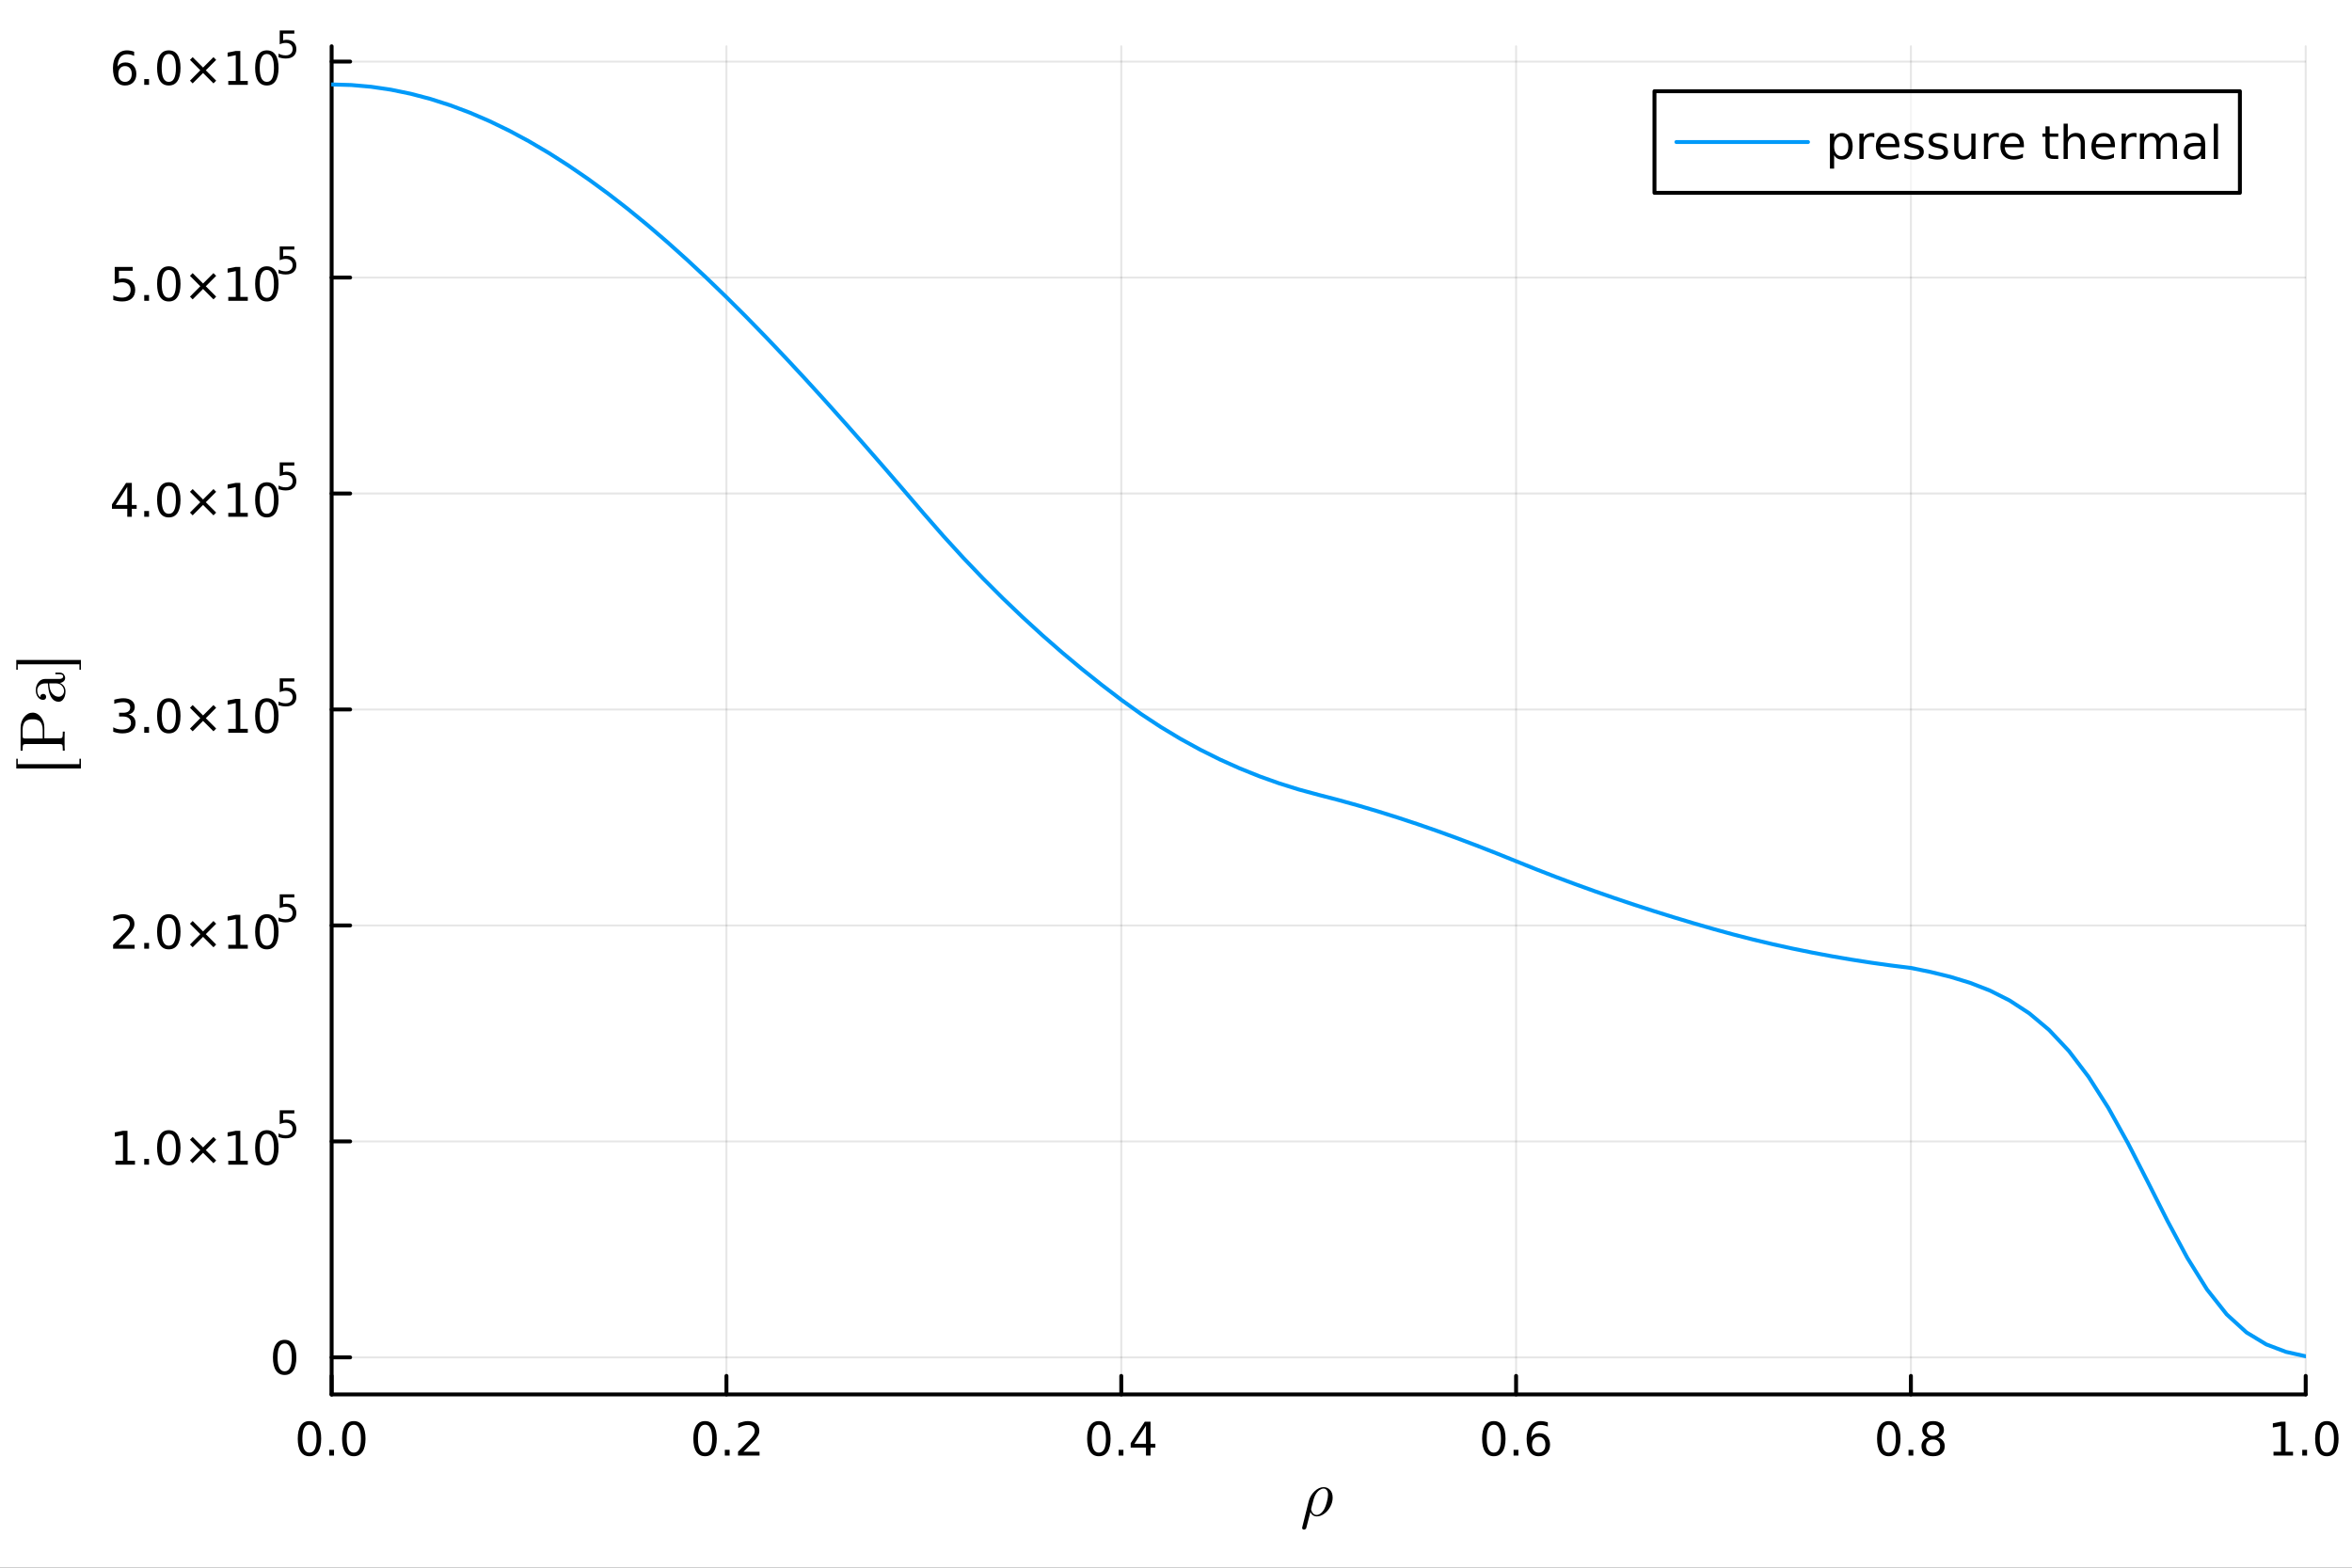 <?xml version="1.0" encoding="utf-8"?>
<svg xmlns="http://www.w3.org/2000/svg" xmlns:xlink="http://www.w3.org/1999/xlink" width="600" height="400" viewBox="0 0 2400 1600">
<rect x="0" y="0" width="2400" height="1600" fill="#333333" stroke="none"/>
<defs>
  <clipPath id="clip520">
    <rect x="0" y="0" width="2400" height="1600"/>
  </clipPath>
</defs>
<path clip-path="url(#clip520)" d="M0 1600 L2400 1600 L2400 0 L0 0  Z" fill="#ffffff" fill-rule="evenodd" fill-opacity="1"/>
<defs>
  <clipPath id="clip521">
    <rect x="480" y="0" width="1681" height="1600"/>
  </clipPath>
</defs>
<path clip-path="url(#clip520)" d="M338.404 1423.18 L2352.76 1423.18 L2352.76 47.244 L338.404 47.244  Z" fill="#ffffff" fill-rule="evenodd" fill-opacity="1"/>
<defs>
  <clipPath id="clip522">
    <rect x="338" y="47" width="2015" height="1377"/>
  </clipPath>
</defs>
<polyline clip-path="url(#clip522)" style="stroke:#000000; stroke-linecap:round; stroke-linejoin:round; stroke-width:2; stroke-opacity:0.1; fill:none" points="338.404,1423.18 338.404,47.244 "/>
<polyline clip-path="url(#clip522)" style="stroke:#000000; stroke-linecap:round; stroke-linejoin:round; stroke-width:2; stroke-opacity:0.1; fill:none" points="741.275,1423.18 741.275,47.244 "/>
<polyline clip-path="url(#clip522)" style="stroke:#000000; stroke-linecap:round; stroke-linejoin:round; stroke-width:2; stroke-opacity:0.1; fill:none" points="1144.15,1423.18 1144.15,47.244 "/>
<polyline clip-path="url(#clip522)" style="stroke:#000000; stroke-linecap:round; stroke-linejoin:round; stroke-width:2; stroke-opacity:0.1; fill:none" points="1547.02,1423.18 1547.02,47.244 "/>
<polyline clip-path="url(#clip522)" style="stroke:#000000; stroke-linecap:round; stroke-linejoin:round; stroke-width:2; stroke-opacity:0.1; fill:none" points="1949.89,1423.18 1949.89,47.244 "/>
<polyline clip-path="url(#clip522)" style="stroke:#000000; stroke-linecap:round; stroke-linejoin:round; stroke-width:2; stroke-opacity:0.1; fill:none" points="2352.76,1423.18 2352.76,47.244 "/>
<polyline clip-path="url(#clip522)" style="stroke:#000000; stroke-linecap:round; stroke-linejoin:round; stroke-width:2; stroke-opacity:0.1; fill:none" points="338.404,1385.36 2352.76,1385.36 "/>
<polyline clip-path="url(#clip522)" style="stroke:#000000; stroke-linecap:round; stroke-linejoin:round; stroke-width:2; stroke-opacity:0.1; fill:none" points="338.404,1164.94 2352.76,1164.94 "/>
<polyline clip-path="url(#clip522)" style="stroke:#000000; stroke-linecap:round; stroke-linejoin:round; stroke-width:2; stroke-opacity:0.1; fill:none" points="338.404,944.524 2352.76,944.524 "/>
<polyline clip-path="url(#clip522)" style="stroke:#000000; stroke-linecap:round; stroke-linejoin:round; stroke-width:2; stroke-opacity:0.1; fill:none" points="338.404,724.107 2352.76,724.107 "/>
<polyline clip-path="url(#clip522)" style="stroke:#000000; stroke-linecap:round; stroke-linejoin:round; stroke-width:2; stroke-opacity:0.1; fill:none" points="338.404,503.69 2352.76,503.69 "/>
<polyline clip-path="url(#clip522)" style="stroke:#000000; stroke-linecap:round; stroke-linejoin:round; stroke-width:2; stroke-opacity:0.1; fill:none" points="338.404,283.274 2352.76,283.274 "/>
<polyline clip-path="url(#clip522)" style="stroke:#000000; stroke-linecap:round; stroke-linejoin:round; stroke-width:2; stroke-opacity:0.1; fill:none" points="338.404,62.857 2352.76,62.857 "/>
<polyline clip-path="url(#clip520)" style="stroke:#000000; stroke-linecap:round; stroke-linejoin:round; stroke-width:4; stroke-opacity:1; fill:none" points="338.404,1423.18 2352.76,1423.18 "/>
<polyline clip-path="url(#clip520)" style="stroke:#000000; stroke-linecap:round; stroke-linejoin:round; stroke-width:4; stroke-opacity:1; fill:none" points="338.404,1423.18 338.404,1404.28 "/>
<polyline clip-path="url(#clip520)" style="stroke:#000000; stroke-linecap:round; stroke-linejoin:round; stroke-width:4; stroke-opacity:1; fill:none" points="741.275,1423.18 741.275,1404.28 "/>
<polyline clip-path="url(#clip520)" style="stroke:#000000; stroke-linecap:round; stroke-linejoin:round; stroke-width:4; stroke-opacity:1; fill:none" points="1144.15,1423.18 1144.15,1404.28 "/>
<polyline clip-path="url(#clip520)" style="stroke:#000000; stroke-linecap:round; stroke-linejoin:round; stroke-width:4; stroke-opacity:1; fill:none" points="1547.02,1423.18 1547.02,1404.28 "/>
<polyline clip-path="url(#clip520)" style="stroke:#000000; stroke-linecap:round; stroke-linejoin:round; stroke-width:4; stroke-opacity:1; fill:none" points="1949.89,1423.18 1949.89,1404.28 "/>
<polyline clip-path="url(#clip520)" style="stroke:#000000; stroke-linecap:round; stroke-linejoin:round; stroke-width:4; stroke-opacity:1; fill:none" points="2352.76,1423.18 2352.76,1404.28 "/>
<path clip-path="url(#clip520)" d="M315.789 1454.1 Q312.178 1454.1 310.349 1457.66 Q308.543 1461.2 308.543 1468.33 Q308.543 1475.44 310.349 1479.01 Q312.178 1482.55 315.789 1482.55 Q319.423 1482.55 321.229 1479.01 Q323.057 1475.44 323.057 1468.33 Q323.057 1461.2 321.229 1457.66 Q319.423 1454.1 315.789 1454.1 M315.789 1450.39 Q321.599 1450.39 324.654 1455 Q327.733 1459.58 327.733 1468.33 Q327.733 1477.06 324.654 1481.67 Q321.599 1486.25 315.789 1486.25 Q309.979 1486.25 306.9 1481.67 Q303.844 1477.06 303.844 1468.33 Q303.844 1459.58 306.9 1455 Q309.979 1450.39 315.789 1450.39 Z" fill="#000000" fill-rule="nonzero" fill-opacity="1" /><path clip-path="url(#clip520)" d="M335.951 1479.7 L340.835 1479.7 L340.835 1485.58 L335.951 1485.58 L335.951 1479.7 Z" fill="#000000" fill-rule="nonzero" fill-opacity="1" /><path clip-path="url(#clip520)" d="M361.02 1454.1 Q357.409 1454.1 355.58 1457.66 Q353.775 1461.2 353.775 1468.33 Q353.775 1475.44 355.58 1479.01 Q357.409 1482.55 361.02 1482.55 Q364.654 1482.55 366.46 1479.01 Q368.289 1475.44 368.289 1468.33 Q368.289 1461.2 366.46 1457.66 Q364.654 1454.1 361.02 1454.1 M361.02 1450.39 Q366.83 1450.39 369.886 1455 Q372.964 1459.58 372.964 1468.33 Q372.964 1477.06 369.886 1481.67 Q366.83 1486.25 361.02 1486.25 Q355.21 1486.25 352.131 1481.67 Q349.076 1477.06 349.076 1468.33 Q349.076 1459.58 352.131 1455 Q355.21 1450.39 361.02 1450.39 Z" fill="#000000" fill-rule="nonzero" fill-opacity="1" /><path clip-path="url(#clip520)" d="M719.458 1454.1 Q715.847 1454.1 714.018 1457.66 Q712.212 1461.2 712.212 1468.33 Q712.212 1475.44 714.018 1479.01 Q715.847 1482.55 719.458 1482.55 Q723.092 1482.55 724.897 1479.01 Q726.726 1475.44 726.726 1468.33 Q726.726 1461.2 724.897 1457.66 Q723.092 1454.1 719.458 1454.1 M719.458 1450.39 Q725.268 1450.39 728.323 1455 Q731.402 1459.58 731.402 1468.33 Q731.402 1477.06 728.323 1481.67 Q725.268 1486.25 719.458 1486.25 Q713.648 1486.25 710.569 1481.67 Q707.513 1477.06 707.513 1468.33 Q707.513 1459.58 710.569 1455 Q713.648 1450.39 719.458 1450.39 Z" fill="#000000" fill-rule="nonzero" fill-opacity="1" /><path clip-path="url(#clip520)" d="M739.62 1479.7 L744.504 1479.7 L744.504 1485.58 L739.62 1485.58 L739.62 1479.7 Z" fill="#000000" fill-rule="nonzero" fill-opacity="1" /><path clip-path="url(#clip520)" d="M758.717 1481.64 L775.036 1481.64 L775.036 1485.58 L753.092 1485.58 L753.092 1481.64 Q755.754 1478.89 760.337 1474.26 Q764.944 1469.61 766.124 1468.27 Q768.369 1465.74 769.249 1464.01 Q770.152 1462.25 770.152 1460.56 Q770.152 1457.8 768.207 1456.07 Q766.286 1454.33 763.184 1454.33 Q760.985 1454.33 758.532 1455.09 Q756.101 1455.86 753.323 1457.41 L753.323 1452.69 Q756.147 1451.55 758.601 1450.97 Q761.055 1450.39 763.092 1450.39 Q768.462 1450.39 771.656 1453.08 Q774.851 1455.77 774.851 1460.26 Q774.851 1462.39 774.041 1464.31 Q773.254 1466.2 771.147 1468.8 Q770.569 1469.47 767.467 1472.69 Q764.365 1475.88 758.717 1481.64 Z" fill="#000000" fill-rule="nonzero" fill-opacity="1" /><path clip-path="url(#clip520)" d="M1121.29 1454.1 Q1117.68 1454.1 1115.85 1457.66 Q1114.04 1461.2 1114.04 1468.33 Q1114.04 1475.44 1115.85 1479.01 Q1117.68 1482.55 1121.29 1482.55 Q1124.92 1482.55 1126.73 1479.01 Q1128.55 1475.44 1128.55 1468.33 Q1128.55 1461.2 1126.73 1457.66 Q1124.92 1454.1 1121.29 1454.1 M1121.29 1450.39 Q1127.1 1450.39 1130.15 1455 Q1133.23 1459.58 1133.23 1468.33 Q1133.23 1477.06 1130.15 1481.67 Q1127.1 1486.25 1121.29 1486.25 Q1115.48 1486.25 1112.4 1481.67 Q1109.34 1477.06 1109.34 1468.33 Q1109.34 1459.58 1112.4 1455 Q1115.48 1450.39 1121.29 1450.39 Z" fill="#000000" fill-rule="nonzero" fill-opacity="1" /><path clip-path="url(#clip520)" d="M1141.45 1479.7 L1146.33 1479.7 L1146.33 1485.58 L1141.45 1485.58 L1141.45 1479.7 Z" fill="#000000" fill-rule="nonzero" fill-opacity="1" /><path clip-path="url(#clip520)" d="M1169.36 1455.09 L1157.56 1473.54 L1169.36 1473.54 L1169.36 1455.09 M1168.14 1451.02 L1174.02 1451.02 L1174.02 1473.54 L1178.95 1473.54 L1178.95 1477.43 L1174.02 1477.43 L1174.02 1485.58 L1169.36 1485.58 L1169.36 1477.43 L1153.76 1477.43 L1153.76 1472.92 L1168.14 1451.02 Z" fill="#000000" fill-rule="nonzero" fill-opacity="1" /><path clip-path="url(#clip520)" d="M1524.32 1454.1 Q1520.71 1454.1 1518.88 1457.66 Q1517.07 1461.2 1517.07 1468.33 Q1517.07 1475.44 1518.88 1479.01 Q1520.71 1482.55 1524.32 1482.55 Q1527.95 1482.55 1529.76 1479.01 Q1531.59 1475.44 1531.59 1468.33 Q1531.59 1461.2 1529.76 1457.66 Q1527.95 1454.1 1524.32 1454.1 M1524.32 1450.39 Q1530.13 1450.39 1533.18 1455 Q1536.26 1459.58 1536.26 1468.33 Q1536.26 1477.06 1533.18 1481.67 Q1530.13 1486.25 1524.32 1486.25 Q1518.51 1486.25 1515.43 1481.67 Q1512.37 1477.06 1512.37 1468.33 Q1512.37 1459.58 1515.43 1455 Q1518.51 1450.39 1524.32 1450.39 Z" fill="#000000" fill-rule="nonzero" fill-opacity="1" /><path clip-path="url(#clip520)" d="M1544.48 1479.7 L1549.36 1479.7 L1549.36 1485.58 L1544.48 1485.58 L1544.48 1479.7 Z" fill="#000000" fill-rule="nonzero" fill-opacity="1" /><path clip-path="url(#clip520)" d="M1570.13 1466.44 Q1566.98 1466.44 1565.13 1468.59 Q1563.3 1470.74 1563.3 1474.49 Q1563.3 1478.22 1565.13 1480.39 Q1566.98 1482.55 1570.13 1482.55 Q1573.28 1482.55 1575.11 1480.39 Q1576.96 1478.22 1576.96 1474.49 Q1576.96 1470.74 1575.11 1468.59 Q1573.28 1466.44 1570.13 1466.44 M1579.41 1451.78 L1579.41 1456.04 Q1577.65 1455.21 1575.85 1454.77 Q1574.06 1454.33 1572.3 1454.33 Q1567.67 1454.33 1565.22 1457.45 Q1562.79 1460.58 1562.44 1466.9 Q1563.81 1464.89 1565.87 1463.82 Q1567.93 1462.73 1570.41 1462.73 Q1575.61 1462.73 1578.62 1465.9 Q1581.66 1469.05 1581.66 1474.49 Q1581.66 1479.82 1578.51 1483.03 Q1575.36 1486.25 1570.13 1486.25 Q1564.13 1486.25 1560.96 1481.67 Q1557.79 1477.06 1557.79 1468.33 Q1557.79 1460.14 1561.68 1455.28 Q1565.57 1450.39 1572.12 1450.39 Q1573.88 1450.39 1575.66 1450.74 Q1577.47 1451.09 1579.41 1451.78 Z" fill="#000000" fill-rule="nonzero" fill-opacity="1" /><path clip-path="url(#clip520)" d="M1927.32 1454.1 Q1923.71 1454.1 1921.88 1457.66 Q1920.07 1461.2 1920.07 1468.33 Q1920.07 1475.44 1921.88 1479.01 Q1923.71 1482.55 1927.32 1482.55 Q1930.95 1482.55 1932.76 1479.01 Q1934.58 1475.44 1934.58 1468.33 Q1934.58 1461.2 1932.76 1457.66 Q1930.95 1454.1 1927.32 1454.1 M1927.32 1450.39 Q1933.13 1450.39 1936.18 1455 Q1939.26 1459.58 1939.26 1468.33 Q1939.26 1477.06 1936.18 1481.67 Q1933.13 1486.25 1927.32 1486.25 Q1921.51 1486.25 1918.43 1481.67 Q1915.37 1477.06 1915.37 1468.33 Q1915.37 1459.58 1918.43 1455 Q1921.51 1450.39 1927.32 1450.39 Z" fill="#000000" fill-rule="nonzero" fill-opacity="1" /><path clip-path="url(#clip520)" d="M1947.48 1479.7 L1952.36 1479.7 L1952.36 1485.58 L1947.48 1485.58 L1947.48 1479.7 Z" fill="#000000" fill-rule="nonzero" fill-opacity="1" /><path clip-path="url(#clip520)" d="M1972.55 1469.17 Q1969.21 1469.17 1967.29 1470.95 Q1965.39 1472.73 1965.39 1475.86 Q1965.39 1478.98 1967.29 1480.77 Q1969.21 1482.55 1972.55 1482.55 Q1975.88 1482.55 1977.8 1480.77 Q1979.72 1478.96 1979.72 1475.86 Q1979.72 1472.73 1977.8 1470.95 Q1975.9 1469.17 1972.55 1469.17 M1967.87 1467.18 Q1964.86 1466.44 1963.17 1464.38 Q1961.51 1462.32 1961.51 1459.35 Q1961.51 1455.21 1964.45 1452.8 Q1967.41 1450.39 1972.55 1450.39 Q1977.71 1450.39 1980.65 1452.8 Q1983.59 1455.21 1983.59 1459.35 Q1983.59 1462.32 1981.9 1464.38 Q1980.23 1466.44 1977.25 1467.18 Q1980.63 1467.96 1982.5 1470.26 Q1984.4 1472.55 1984.4 1475.86 Q1984.4 1480.88 1981.32 1483.57 Q1978.27 1486.25 1972.55 1486.25 Q1966.83 1486.25 1963.75 1483.57 Q1960.7 1480.88 1960.7 1475.86 Q1960.7 1472.55 1962.59 1470.26 Q1964.49 1467.96 1967.87 1467.18 M1966.16 1459.79 Q1966.16 1462.48 1967.83 1463.98 Q1969.52 1465.49 1972.55 1465.49 Q1975.56 1465.49 1977.25 1463.98 Q1978.96 1462.48 1978.96 1459.79 Q1978.96 1457.11 1977.25 1455.6 Q1975.56 1454.1 1972.55 1454.1 Q1969.52 1454.1 1967.83 1455.6 Q1966.16 1457.11 1966.16 1459.79 Z" fill="#000000" fill-rule="nonzero" fill-opacity="1" /><path clip-path="url(#clip520)" d="M2319.91 1481.64 L2327.55 1481.64 L2327.55 1455.28 L2319.24 1456.95 L2319.24 1452.69 L2327.5 1451.02 L2332.18 1451.02 L2332.18 1481.64 L2339.82 1481.64 L2339.82 1485.58 L2319.91 1485.58 L2319.91 1481.64 Z" fill="#000000" fill-rule="nonzero" fill-opacity="1" /><path clip-path="url(#clip520)" d="M2349.26 1479.7 L2354.14 1479.7 L2354.14 1485.58 L2349.26 1485.58 L2349.26 1479.7 Z" fill="#000000" fill-rule="nonzero" fill-opacity="1" /><path clip-path="url(#clip520)" d="M2374.33 1454.1 Q2370.72 1454.1 2368.89 1457.66 Q2367.08 1461.2 2367.08 1468.33 Q2367.08 1475.44 2368.89 1479.01 Q2370.72 1482.55 2374.33 1482.55 Q2377.96 1482.55 2379.77 1479.01 Q2381.6 1475.44 2381.6 1468.33 Q2381.6 1461.2 2379.77 1457.66 Q2377.96 1454.1 2374.33 1454.1 M2374.33 1450.39 Q2380.14 1450.39 2383.2 1455 Q2386.27 1459.58 2386.27 1468.33 Q2386.27 1477.06 2383.2 1481.67 Q2380.14 1486.25 2374.33 1486.25 Q2368.52 1486.25 2365.44 1481.67 Q2362.39 1477.06 2362.39 1468.33 Q2362.39 1459.58 2365.44 1455 Q2368.52 1450.39 2374.33 1450.39 Z" fill="#000000" fill-rule="nonzero" fill-opacity="1" /><path clip-path="url(#clip520)" d="M1359.85 1528.53 Q1359.85 1533.3 1357.4 1537.78 Q1354.99 1542.25 1351.19 1544.96 Q1347.42 1547.66 1343.62 1547.66 Q1339.33 1547.66 1337.11 1543.22 Q1333.09 1559.35 1332.86 1559.77 Q1331.93 1561.16 1330.57 1561.16 Q1329.74 1561.16 1329.22 1560.64 Q1328.71 1560.16 1328.71 1559.39 Q1328.74 1559.13 1328.93 1558.32 L1335.37 1532.4 Q1336.85 1526.38 1341.33 1522.09 Q1345.84 1517.78 1350.67 1517.78 Q1354.5 1517.78 1357.18 1520.64 Q1359.85 1523.51 1359.85 1528.53 M1355.11 1525.7 Q1355.11 1522.48 1353.83 1520.87 Q1352.54 1519.23 1350.54 1519.23 Q1348.71 1519.23 1346.48 1520.71 Q1344.29 1522.19 1342.36 1525.47 Q1341.33 1527.37 1340.59 1529.72 Q1339.85 1532.08 1338.4 1537.87 Q1337.88 1540.19 1337.88 1540.32 Q1337.88 1540.58 1338.01 1541.16 Q1338.17 1541.74 1338.56 1542.64 Q1338.98 1543.51 1339.56 1544.28 Q1340.14 1545.05 1341.2 1545.63 Q1342.26 1546.18 1343.55 1546.18 Q1345.55 1546.18 1347.68 1544.57 Q1349.83 1542.93 1351.41 1539.93 Q1352.73 1537.52 1353.92 1532.98 Q1355.11 1528.4 1355.11 1525.7 Z" fill="#000000" fill-rule="nonzero" fill-opacity="1" /><polyline clip-path="url(#clip520)" style="stroke:#000000; stroke-linecap:round; stroke-linejoin:round; stroke-width:4; stroke-opacity:1; fill:none" points="338.404,1423.18 338.404,47.244 "/>
<polyline clip-path="url(#clip520)" style="stroke:#000000; stroke-linecap:round; stroke-linejoin:round; stroke-width:4; stroke-opacity:1; fill:none" points="338.404,1385.36 357.302,1385.36 "/>
<polyline clip-path="url(#clip520)" style="stroke:#000000; stroke-linecap:round; stroke-linejoin:round; stroke-width:4; stroke-opacity:1; fill:none" points="338.404,1164.94 357.302,1164.94 "/>
<polyline clip-path="url(#clip520)" style="stroke:#000000; stroke-linecap:round; stroke-linejoin:round; stroke-width:4; stroke-opacity:1; fill:none" points="338.404,944.524 357.302,944.524 "/>
<polyline clip-path="url(#clip520)" style="stroke:#000000; stroke-linecap:round; stroke-linejoin:round; stroke-width:4; stroke-opacity:1; fill:none" points="338.404,724.107 357.302,724.107 "/>
<polyline clip-path="url(#clip520)" style="stroke:#000000; stroke-linecap:round; stroke-linejoin:round; stroke-width:4; stroke-opacity:1; fill:none" points="338.404,503.69 357.302,503.69 "/>
<polyline clip-path="url(#clip520)" style="stroke:#000000; stroke-linecap:round; stroke-linejoin:round; stroke-width:4; stroke-opacity:1; fill:none" points="338.404,283.274 357.302,283.274 "/>
<polyline clip-path="url(#clip520)" style="stroke:#000000; stroke-linecap:round; stroke-linejoin:round; stroke-width:4; stroke-opacity:1; fill:none" points="338.404,62.857 357.302,62.857 "/>
<path clip-path="url(#clip520)" d="M290.46 1371.16 Q286.849 1371.16 285.02 1374.72 Q283.215 1378.26 283.215 1385.39 Q283.215 1392.5 285.02 1396.06 Q286.849 1399.6 290.46 1399.6 Q294.094 1399.6 295.9 1396.06 Q297.729 1392.5 297.729 1385.39 Q297.729 1378.26 295.9 1374.72 Q294.094 1371.16 290.46 1371.16 M290.46 1367.45 Q296.27 1367.45 299.326 1372.06 Q302.404 1376.64 302.404 1385.39 Q302.404 1394.12 299.326 1398.72 Q296.27 1403.31 290.46 1403.31 Q284.65 1403.31 281.571 1398.72 Q278.516 1394.12 278.516 1385.39 Q278.516 1376.64 281.571 1372.06 Q284.65 1367.45 290.46 1367.45 Z" fill="#000000" fill-rule="nonzero" fill-opacity="1" /><path clip-path="url(#clip520)" d="M117.825 1184.73 L125.464 1184.73 L125.464 1158.37 L117.154 1160.03 L117.154 1155.77 L125.418 1154.11 L130.093 1154.11 L130.093 1184.73 L137.732 1184.73 L137.732 1188.67 L117.825 1188.67 L117.825 1184.73 Z" fill="#000000" fill-rule="nonzero" fill-opacity="1" /><path clip-path="url(#clip520)" d="M147.177 1182.79 L152.061 1182.79 L152.061 1188.67 L147.177 1188.67 L147.177 1182.79 Z" fill="#000000" fill-rule="nonzero" fill-opacity="1" /><path clip-path="url(#clip520)" d="M172.246 1157.19 Q168.635 1157.19 166.806 1160.75 Q165.001 1164.29 165.001 1171.42 Q165.001 1178.53 166.806 1182.09 Q168.635 1185.64 172.246 1185.64 Q175.88 1185.64 177.686 1182.09 Q179.514 1178.53 179.514 1171.42 Q179.514 1164.29 177.686 1160.75 Q175.88 1157.19 172.246 1157.19 M172.246 1153.48 Q178.056 1153.48 181.112 1158.09 Q184.19 1162.67 184.19 1171.42 Q184.19 1180.15 181.112 1184.76 Q178.056 1189.34 172.246 1189.34 Q166.436 1189.34 163.357 1184.76 Q160.302 1180.15 160.302 1171.42 Q160.302 1162.67 163.357 1158.09 Q166.436 1153.48 172.246 1153.48 Z" fill="#000000" fill-rule="nonzero" fill-opacity="1" /><path clip-path="url(#clip520)" d="M220.579 1163.21 L210 1173.83 L220.579 1184.41 L217.824 1187.21 L207.199 1176.58 L196.575 1187.21 L193.843 1184.41 L204.399 1173.83 L193.843 1163.21 L196.575 1160.4 L207.199 1171.03 L217.824 1160.4 L220.579 1163.21 Z" fill="#000000" fill-rule="nonzero" fill-opacity="1" /><path clip-path="url(#clip520)" d="M232.94 1184.73 L240.579 1184.73 L240.579 1158.37 L232.269 1160.03 L232.269 1155.77 L240.533 1154.11 L245.209 1154.11 L245.209 1184.73 L252.847 1184.73 L252.847 1188.67 L232.94 1188.67 L232.94 1184.73 Z" fill="#000000" fill-rule="nonzero" fill-opacity="1" /><path clip-path="url(#clip520)" d="M272.292 1157.19 Q268.681 1157.19 266.852 1160.75 Q265.046 1164.29 265.046 1171.42 Q265.046 1178.53 266.852 1182.09 Q268.681 1185.64 272.292 1185.64 Q275.926 1185.64 277.732 1182.09 Q279.56 1178.53 279.56 1171.42 Q279.56 1164.29 277.732 1160.75 Q275.926 1157.19 272.292 1157.19 M272.292 1153.48 Q278.102 1153.48 281.157 1158.09 Q284.236 1162.67 284.236 1171.42 Q284.236 1180.15 281.157 1184.76 Q278.102 1189.34 272.292 1189.34 Q266.482 1189.34 263.403 1184.76 Q260.347 1180.15 260.347 1171.42 Q260.347 1162.67 263.403 1158.09 Q266.482 1153.48 272.292 1153.48 Z" fill="#000000" fill-rule="nonzero" fill-opacity="1" /><path clip-path="url(#clip520)" d="M285.421 1133.18 L300.336 1133.18 L300.336 1136.37 L288.9 1136.37 L288.9 1143.26 Q289.728 1142.98 290.556 1142.84 Q291.383 1142.69 292.211 1142.69 Q296.913 1142.69 299.658 1145.27 Q302.404 1147.85 302.404 1152.25 Q302.404 1156.78 299.583 1159.3 Q296.762 1161.8 291.628 1161.8 Q289.86 1161.8 288.016 1161.5 Q286.192 1161.2 284.236 1160.6 L284.236 1156.78 Q285.929 1157.7 287.734 1158.15 Q289.54 1158.61 291.552 1158.61 Q294.806 1158.61 296.706 1156.89 Q298.605 1155.18 298.605 1152.25 Q298.605 1149.31 296.706 1147.6 Q294.806 1145.89 291.552 1145.89 Q290.029 1145.89 288.505 1146.23 Q287.001 1146.57 285.421 1147.28 L285.421 1133.18 Z" fill="#000000" fill-rule="nonzero" fill-opacity="1" /><path clip-path="url(#clip520)" d="M121.043 964.316 L137.362 964.316 L137.362 968.251 L115.418 968.251 L115.418 964.316 Q118.08 961.562 122.663 956.932 Q127.269 952.279 128.45 950.937 Q130.695 948.413 131.575 946.677 Q132.478 944.918 132.478 943.228 Q132.478 940.474 130.533 938.738 Q128.612 937.001 125.51 937.001 Q123.311 937.001 120.857 937.765 Q118.427 938.529 115.649 940.08 L115.649 935.358 Q118.473 934.224 120.927 933.645 Q123.38 933.066 125.418 933.066 Q130.788 933.066 133.982 935.751 Q137.177 938.437 137.177 942.927 Q137.177 945.057 136.367 946.978 Q135.579 948.876 133.473 951.469 Q132.894 952.14 129.792 955.358 Q126.691 958.552 121.043 964.316 Z" fill="#000000" fill-rule="nonzero" fill-opacity="1" /><path clip-path="url(#clip520)" d="M147.177 962.372 L152.061 962.372 L152.061 968.251 L147.177 968.251 L147.177 962.372 Z" fill="#000000" fill-rule="nonzero" fill-opacity="1" /><path clip-path="url(#clip520)" d="M172.246 936.77 Q168.635 936.77 166.806 940.335 Q165.001 943.876 165.001 951.006 Q165.001 958.112 166.806 961.677 Q168.635 965.219 172.246 965.219 Q175.88 965.219 177.686 961.677 Q179.514 958.112 179.514 951.006 Q179.514 943.876 177.686 940.335 Q175.88 936.77 172.246 936.77 M172.246 933.066 Q178.056 933.066 181.112 937.673 Q184.19 942.256 184.19 951.006 Q184.19 959.733 181.112 964.339 Q178.056 968.923 172.246 968.923 Q166.436 968.923 163.357 964.339 Q160.302 959.733 160.302 951.006 Q160.302 942.256 163.357 937.673 Q166.436 933.066 172.246 933.066 Z" fill="#000000" fill-rule="nonzero" fill-opacity="1" /><path clip-path="url(#clip520)" d="M220.579 942.788 L210 953.413 L220.579 963.992 L217.824 966.793 L207.199 956.168 L196.575 966.793 L193.843 963.992 L204.399 953.413 L193.843 942.788 L196.575 939.988 L207.199 950.613 L217.824 939.988 L220.579 942.788 Z" fill="#000000" fill-rule="nonzero" fill-opacity="1" /><path clip-path="url(#clip520)" d="M232.94 964.316 L240.579 964.316 L240.579 937.951 L232.269 939.617 L232.269 935.358 L240.533 933.691 L245.209 933.691 L245.209 964.316 L252.847 964.316 L252.847 968.251 L232.94 968.251 L232.94 964.316 Z" fill="#000000" fill-rule="nonzero" fill-opacity="1" /><path clip-path="url(#clip520)" d="M272.292 936.77 Q268.681 936.77 266.852 940.335 Q265.046 943.876 265.046 951.006 Q265.046 958.112 266.852 961.677 Q268.681 965.219 272.292 965.219 Q275.926 965.219 277.732 961.677 Q279.56 958.112 279.56 951.006 Q279.56 943.876 277.732 940.335 Q275.926 936.77 272.292 936.77 M272.292 933.066 Q278.102 933.066 281.157 937.673 Q284.236 942.256 284.236 951.006 Q284.236 959.733 281.157 964.339 Q278.102 968.923 272.292 968.923 Q266.482 968.923 263.403 964.339 Q260.347 959.733 260.347 951.006 Q260.347 942.256 263.403 937.673 Q266.482 933.066 272.292 933.066 Z" fill="#000000" fill-rule="nonzero" fill-opacity="1" /><path clip-path="url(#clip520)" d="M285.421 912.761 L300.336 912.761 L300.336 915.958 L288.9 915.958 L288.9 922.842 Q289.728 922.56 290.556 922.428 Q291.383 922.278 292.211 922.278 Q296.913 922.278 299.658 924.854 Q302.404 927.431 302.404 931.832 Q302.404 936.365 299.583 938.885 Q296.762 941.386 291.628 941.386 Q289.86 941.386 288.016 941.085 Q286.192 940.784 284.236 940.183 L284.236 936.365 Q285.929 937.286 287.734 937.738 Q289.54 938.189 291.552 938.189 Q294.806 938.189 296.706 936.477 Q298.605 934.766 298.605 931.832 Q298.605 928.898 296.706 927.186 Q294.806 925.475 291.552 925.475 Q290.029 925.475 288.505 925.813 Q287.001 926.152 285.421 926.867 L285.421 912.761 Z" fill="#000000" fill-rule="nonzero" fill-opacity="1" /><path clip-path="url(#clip520)" d="M131.181 729.2 Q134.538 729.918 136.413 732.187 Q138.311 734.455 138.311 737.788 Q138.311 742.904 134.792 745.705 Q131.274 748.506 124.793 748.506 Q122.617 748.506 120.302 748.066 Q118.01 747.649 115.556 746.793 L115.556 742.279 Q117.501 743.413 119.816 743.992 Q122.13 744.571 124.654 744.571 Q129.052 744.571 131.343 742.835 Q133.658 741.099 133.658 737.788 Q133.658 734.733 131.505 733.02 Q129.376 731.284 125.556 731.284 L121.529 731.284 L121.529 727.441 L125.742 727.441 Q129.191 727.441 131.019 726.076 Q132.848 724.687 132.848 722.094 Q132.848 719.432 130.95 718.02 Q129.075 716.585 125.556 716.585 Q123.635 716.585 121.436 717.001 Q119.237 717.418 116.598 718.298 L116.598 714.131 Q119.26 713.39 121.575 713.02 Q123.913 712.65 125.973 712.65 Q131.297 712.65 134.399 715.08 Q137.501 717.488 137.501 721.608 Q137.501 724.478 135.857 726.469 Q134.214 728.437 131.181 729.2 Z" fill="#000000" fill-rule="nonzero" fill-opacity="1" /><path clip-path="url(#clip520)" d="M147.177 741.955 L152.061 741.955 L152.061 747.835 L147.177 747.835 L147.177 741.955 Z" fill="#000000" fill-rule="nonzero" fill-opacity="1" /><path clip-path="url(#clip520)" d="M172.246 716.353 Q168.635 716.353 166.806 719.918 Q165.001 723.46 165.001 730.589 Q165.001 737.696 166.806 741.261 Q168.635 744.802 172.246 744.802 Q175.88 744.802 177.686 741.261 Q179.514 737.696 179.514 730.589 Q179.514 723.46 177.686 719.918 Q175.88 716.353 172.246 716.353 M172.246 712.65 Q178.056 712.65 181.112 717.256 Q184.19 721.839 184.19 730.589 Q184.19 739.316 181.112 743.923 Q178.056 748.506 172.246 748.506 Q166.436 748.506 163.357 743.923 Q160.302 739.316 160.302 730.589 Q160.302 721.839 163.357 717.256 Q166.436 712.65 172.246 712.65 Z" fill="#000000" fill-rule="nonzero" fill-opacity="1" /><path clip-path="url(#clip520)" d="M220.579 722.372 L210 732.997 L220.579 743.575 L217.824 746.376 L207.199 735.751 L196.575 746.376 L193.843 743.575 L204.399 732.997 L193.843 722.372 L196.575 719.571 L207.199 730.196 L217.824 719.571 L220.579 722.372 Z" fill="#000000" fill-rule="nonzero" fill-opacity="1" /><path clip-path="url(#clip520)" d="M232.94 743.899 L240.579 743.899 L240.579 717.534 L232.269 719.201 L232.269 714.941 L240.533 713.275 L245.209 713.275 L245.209 743.899 L252.847 743.899 L252.847 747.835 L232.94 747.835 L232.94 743.899 Z" fill="#000000" fill-rule="nonzero" fill-opacity="1" /><path clip-path="url(#clip520)" d="M272.292 716.353 Q268.681 716.353 266.852 719.918 Q265.046 723.46 265.046 730.589 Q265.046 737.696 266.852 741.261 Q268.681 744.802 272.292 744.802 Q275.926 744.802 277.732 741.261 Q279.56 737.696 279.56 730.589 Q279.56 723.46 277.732 719.918 Q275.926 716.353 272.292 716.353 M272.292 712.65 Q278.102 712.65 281.157 717.256 Q284.236 721.839 284.236 730.589 Q284.236 739.316 281.157 743.923 Q278.102 748.506 272.292 748.506 Q266.482 748.506 263.403 743.923 Q260.347 739.316 260.347 730.589 Q260.347 721.839 263.403 717.256 Q266.482 712.65 272.292 712.65 Z" fill="#000000" fill-rule="nonzero" fill-opacity="1" /><path clip-path="url(#clip520)" d="M285.421 692.344 L300.336 692.344 L300.336 695.542 L288.9 695.542 L288.9 702.425 Q289.728 702.143 290.556 702.011 Q291.383 701.861 292.211 701.861 Q296.913 701.861 299.658 704.438 Q302.404 707.014 302.404 711.415 Q302.404 715.948 299.583 718.468 Q296.762 720.97 291.628 720.97 Q289.86 720.97 288.016 720.669 Q286.192 720.368 284.236 719.766 L284.236 715.948 Q285.929 716.87 287.734 717.321 Q289.54 717.772 291.552 717.772 Q294.806 717.772 296.706 716.061 Q298.605 714.349 298.605 711.415 Q298.605 708.481 296.706 706.77 Q294.806 705.058 291.552 705.058 Q290.029 705.058 288.505 705.397 Q287.001 705.735 285.421 706.45 L285.421 692.344 Z" fill="#000000" fill-rule="nonzero" fill-opacity="1" /><path clip-path="url(#clip520)" d="M129.862 496.932 L118.056 515.381 L129.862 515.381 L129.862 496.932 M128.635 492.858 L134.515 492.858 L134.515 515.381 L139.445 515.381 L139.445 519.27 L134.515 519.27 L134.515 527.418 L129.862 527.418 L129.862 519.27 L114.26 519.27 L114.26 514.756 L128.635 492.858 Z" fill="#000000" fill-rule="nonzero" fill-opacity="1" /><path clip-path="url(#clip520)" d="M147.177 521.538 L152.061 521.538 L152.061 527.418 L147.177 527.418 L147.177 521.538 Z" fill="#000000" fill-rule="nonzero" fill-opacity="1" /><path clip-path="url(#clip520)" d="M172.246 495.937 Q168.635 495.937 166.806 499.501 Q165.001 503.043 165.001 510.173 Q165.001 517.279 166.806 520.844 Q168.635 524.386 172.246 524.386 Q175.88 524.386 177.686 520.844 Q179.514 517.279 179.514 510.173 Q179.514 503.043 177.686 499.501 Q175.88 495.937 172.246 495.937 M172.246 492.233 Q178.056 492.233 181.112 496.839 Q184.19 501.423 184.19 510.173 Q184.19 518.9 181.112 523.506 Q178.056 528.089 172.246 528.089 Q166.436 528.089 163.357 523.506 Q160.302 518.9 160.302 510.173 Q160.302 501.423 163.357 496.839 Q166.436 492.233 172.246 492.233 Z" fill="#000000" fill-rule="nonzero" fill-opacity="1" /><path clip-path="url(#clip520)" d="M220.579 501.955 L210 512.58 L220.579 523.159 L217.824 525.96 L207.199 515.335 L196.575 525.96 L193.843 523.159 L204.399 512.58 L193.843 501.955 L196.575 499.154 L207.199 509.779 L217.824 499.154 L220.579 501.955 Z" fill="#000000" fill-rule="nonzero" fill-opacity="1" /><path clip-path="url(#clip520)" d="M232.94 523.483 L240.579 523.483 L240.579 497.117 L232.269 498.784 L232.269 494.525 L240.533 492.858 L245.209 492.858 L245.209 523.483 L252.847 523.483 L252.847 527.418 L232.94 527.418 L232.94 523.483 Z" fill="#000000" fill-rule="nonzero" fill-opacity="1" /><path clip-path="url(#clip520)" d="M272.292 495.937 Q268.681 495.937 266.852 499.501 Q265.046 503.043 265.046 510.173 Q265.046 517.279 266.852 520.844 Q268.681 524.386 272.292 524.386 Q275.926 524.386 277.732 520.844 Q279.56 517.279 279.56 510.173 Q279.56 503.043 277.732 499.501 Q275.926 495.937 272.292 495.937 M272.292 492.233 Q278.102 492.233 281.157 496.839 Q284.236 501.423 284.236 510.173 Q284.236 518.9 281.157 523.506 Q278.102 528.089 272.292 528.089 Q266.482 528.089 263.403 523.506 Q260.347 518.9 260.347 510.173 Q260.347 501.423 263.403 496.839 Q266.482 492.233 272.292 492.233 Z" fill="#000000" fill-rule="nonzero" fill-opacity="1" /><path clip-path="url(#clip520)" d="M285.421 471.928 L300.336 471.928 L300.336 475.125 L288.9 475.125 L288.9 482.009 Q289.728 481.726 290.556 481.595 Q291.383 481.444 292.211 481.444 Q296.913 481.444 299.658 484.021 Q302.404 486.598 302.404 490.999 Q302.404 495.531 299.583 498.052 Q296.762 500.553 291.628 500.553 Q289.86 500.553 288.016 500.252 Q286.192 499.951 284.236 499.349 L284.236 495.531 Q285.929 496.453 287.734 496.904 Q289.54 497.356 291.552 497.356 Q294.806 497.356 296.706 495.644 Q298.605 493.933 298.605 490.999 Q298.605 488.065 296.706 486.353 Q294.806 484.642 291.552 484.642 Q290.029 484.642 288.505 484.98 Q287.001 485.319 285.421 486.033 L285.421 471.928 Z" fill="#000000" fill-rule="nonzero" fill-opacity="1" /><path clip-path="url(#clip520)" d="M117.061 272.441 L135.417 272.441 L135.417 276.377 L121.343 276.377 L121.343 284.849 Q122.362 284.501 123.38 284.339 Q124.399 284.154 125.418 284.154 Q131.205 284.154 134.584 287.326 Q137.964 290.497 137.964 295.913 Q137.964 301.492 134.492 304.594 Q131.019 307.673 124.7 307.673 Q122.524 307.673 120.255 307.302 Q118.01 306.932 115.603 306.191 L115.603 301.492 Q117.686 302.626 119.908 303.182 Q122.13 303.737 124.607 303.737 Q128.612 303.737 130.95 301.631 Q133.288 299.525 133.288 295.913 Q133.288 292.302 130.95 290.196 Q128.612 288.089 124.607 288.089 Q122.732 288.089 120.857 288.506 Q119.006 288.923 117.061 289.802 L117.061 272.441 Z" fill="#000000" fill-rule="nonzero" fill-opacity="1" /><path clip-path="url(#clip520)" d="M147.177 301.122 L152.061 301.122 L152.061 307.001 L147.177 307.001 L147.177 301.122 Z" fill="#000000" fill-rule="nonzero" fill-opacity="1" /><path clip-path="url(#clip520)" d="M172.246 275.52 Q168.635 275.52 166.806 279.085 Q165.001 282.626 165.001 289.756 Q165.001 296.863 166.806 300.427 Q168.635 303.969 172.246 303.969 Q175.88 303.969 177.686 300.427 Q179.514 296.863 179.514 289.756 Q179.514 282.626 177.686 279.085 Q175.88 275.52 172.246 275.52 M172.246 271.816 Q178.056 271.816 181.112 276.423 Q184.19 281.006 184.19 289.756 Q184.19 298.483 181.112 303.089 Q178.056 307.673 172.246 307.673 Q166.436 307.673 163.357 303.089 Q160.302 298.483 160.302 289.756 Q160.302 281.006 163.357 276.423 Q166.436 271.816 172.246 271.816 Z" fill="#000000" fill-rule="nonzero" fill-opacity="1" /><path clip-path="url(#clip520)" d="M220.579 281.539 L210 292.163 L220.579 302.742 L217.824 305.543 L207.199 294.918 L196.575 305.543 L193.843 302.742 L204.399 292.163 L193.843 281.539 L196.575 278.738 L207.199 289.363 L217.824 278.738 L220.579 281.539 Z" fill="#000000" fill-rule="nonzero" fill-opacity="1" /><path clip-path="url(#clip520)" d="M232.94 303.066 L240.579 303.066 L240.579 276.701 L232.269 278.367 L232.269 274.108 L240.533 272.441 L245.209 272.441 L245.209 303.066 L252.847 303.066 L252.847 307.001 L232.94 307.001 L232.94 303.066 Z" fill="#000000" fill-rule="nonzero" fill-opacity="1" /><path clip-path="url(#clip520)" d="M272.292 275.52 Q268.681 275.52 266.852 279.085 Q265.046 282.626 265.046 289.756 Q265.046 296.863 266.852 300.427 Q268.681 303.969 272.292 303.969 Q275.926 303.969 277.732 300.427 Q279.56 296.863 279.56 289.756 Q279.56 282.626 277.732 279.085 Q275.926 275.52 272.292 275.52 M272.292 271.816 Q278.102 271.816 281.157 276.423 Q284.236 281.006 284.236 289.756 Q284.236 298.483 281.157 303.089 Q278.102 307.673 272.292 307.673 Q266.482 307.673 263.403 303.089 Q260.347 298.483 260.347 289.756 Q260.347 281.006 263.403 276.423 Q266.482 271.816 272.292 271.816 Z" fill="#000000" fill-rule="nonzero" fill-opacity="1" /><path clip-path="url(#clip520)" d="M285.421 251.511 L300.336 251.511 L300.336 254.708 L288.9 254.708 L288.9 261.592 Q289.728 261.31 290.556 261.178 Q291.383 261.028 292.211 261.028 Q296.913 261.028 299.658 263.604 Q302.404 266.181 302.404 270.582 Q302.404 275.115 299.583 277.635 Q296.762 280.136 291.628 280.136 Q289.86 280.136 288.016 279.835 Q286.192 279.535 284.236 278.933 L284.236 275.115 Q285.929 276.036 287.734 276.488 Q289.54 276.939 291.552 276.939 Q294.806 276.939 296.706 275.228 Q298.605 273.516 298.605 270.582 Q298.605 267.648 296.706 265.937 Q294.806 264.225 291.552 264.225 Q290.029 264.225 288.505 264.564 Q287.001 264.902 285.421 265.617 L285.421 251.511 Z" fill="#000000" fill-rule="nonzero" fill-opacity="1" /><path clip-path="url(#clip520)" d="M127.593 67.441 Q124.445 67.441 122.593 69.594 Q120.765 71.747 120.765 75.497 Q120.765 79.224 122.593 81.4 Q124.445 83.552 127.593 83.552 Q130.742 83.552 132.57 81.4 Q134.422 79.224 134.422 75.497 Q134.422 71.747 132.57 69.594 Q130.742 67.441 127.593 67.441 M136.876 52.789 L136.876 57.048 Q135.117 56.215 133.311 55.775 Q131.529 55.335 129.769 55.335 Q125.14 55.335 122.686 58.46 Q120.255 61.585 119.908 67.904 Q121.274 65.89 123.334 64.826 Q125.394 63.738 127.871 63.738 Q133.08 63.738 136.089 66.909 Q139.121 70.057 139.121 75.497 Q139.121 80.821 135.973 84.038 Q132.825 87.256 127.593 87.256 Q121.598 87.256 118.427 82.673 Q115.256 78.066 115.256 69.339 Q115.256 61.145 119.144 56.284 Q123.033 51.4 129.584 51.4 Q131.343 51.4 133.126 51.747 Q134.931 52.094 136.876 52.789 Z" fill="#000000" fill-rule="nonzero" fill-opacity="1" /><path clip-path="url(#clip520)" d="M147.177 80.705 L152.061 80.705 L152.061 86.585 L147.177 86.585 L147.177 80.705 Z" fill="#000000" fill-rule="nonzero" fill-opacity="1" /><path clip-path="url(#clip520)" d="M172.246 55.103 Q168.635 55.103 166.806 58.668 Q165.001 62.21 165.001 69.339 Q165.001 76.446 166.806 80.011 Q168.635 83.552 172.246 83.552 Q175.88 83.552 177.686 80.011 Q179.514 76.446 179.514 69.339 Q179.514 62.21 177.686 58.668 Q175.88 55.103 172.246 55.103 M172.246 51.4 Q178.056 51.4 181.112 56.006 Q184.19 60.59 184.19 69.339 Q184.19 78.066 181.112 82.673 Q178.056 87.256 172.246 87.256 Q166.436 87.256 163.357 82.673 Q160.302 78.066 160.302 69.339 Q160.302 60.59 163.357 56.006 Q166.436 51.4 172.246 51.4 Z" fill="#000000" fill-rule="nonzero" fill-opacity="1" /><path clip-path="url(#clip520)" d="M220.579 61.122 L210 71.747 L220.579 82.326 L217.824 85.126 L207.199 74.501 L196.575 85.126 L193.843 82.326 L204.399 71.747 L193.843 61.122 L196.575 58.321 L207.199 68.946 L217.824 58.321 L220.579 61.122 Z" fill="#000000" fill-rule="nonzero" fill-opacity="1" /><path clip-path="url(#clip520)" d="M232.94 82.65 L240.579 82.65 L240.579 56.284 L232.269 57.951 L232.269 53.691 L240.533 52.025 L245.209 52.025 L245.209 82.65 L252.847 82.65 L252.847 86.585 L232.94 86.585 L232.94 82.65 Z" fill="#000000" fill-rule="nonzero" fill-opacity="1" /><path clip-path="url(#clip520)" d="M272.292 55.103 Q268.681 55.103 266.852 58.668 Q265.046 62.21 265.046 69.339 Q265.046 76.446 266.852 80.011 Q268.681 83.552 272.292 83.552 Q275.926 83.552 277.732 80.011 Q279.56 76.446 279.56 69.339 Q279.56 62.21 277.732 58.668 Q275.926 55.103 272.292 55.103 M272.292 51.4 Q278.102 51.4 281.157 56.006 Q284.236 60.59 284.236 69.339 Q284.236 78.066 281.157 82.673 Q278.102 87.256 272.292 87.256 Q266.482 87.256 263.403 82.673 Q260.347 78.066 260.347 69.339 Q260.347 60.59 263.403 56.006 Q266.482 51.4 272.292 51.4 Z" fill="#000000" fill-rule="nonzero" fill-opacity="1" /><path clip-path="url(#clip520)" d="M285.421 31.094 L300.336 31.094 L300.336 34.292 L288.9 34.292 L288.9 41.175 Q289.728 40.893 290.556 40.761 Q291.383 40.611 292.211 40.611 Q296.913 40.611 299.658 43.188 Q302.404 45.764 302.404 50.165 Q302.404 54.698 299.583 57.218 Q296.762 59.72 291.628 59.72 Q289.86 59.72 288.016 59.419 Q286.192 59.118 284.236 58.516 L284.236 54.698 Q285.929 55.62 287.734 56.071 Q289.54 56.522 291.552 56.522 Q294.806 56.522 296.706 54.811 Q298.605 53.099 298.605 50.165 Q298.605 47.231 296.706 45.52 Q294.806 43.808 291.552 43.808 Q290.029 43.808 288.505 44.147 Q287.001 44.485 285.421 45.2 L285.421 31.094 Z" fill="#000000" fill-rule="nonzero" fill-opacity="1" /><path clip-path="url(#clip520)" d="M82.573 784.322 L16.616 784.322 L16.616 774.37 L18.13 774.37 L18.13 779.91 L81.06 779.91 L81.06 774.37 L82.573 774.37 L82.573 784.322 Z" fill="#000000" fill-rule="nonzero" fill-opacity="1" /><path clip-path="url(#clip520)" d="M66.084 766.172 L64.055 766.172 L64.055 764.594 Q64.055 761.019 63.475 760.214 Q62.864 759.376 60.931 759.376 L26.181 759.376 Q24.281 759.376 23.701 760.214 Q23.089 761.051 23.089 764.594 L23.089 766.172 L21.028 766.172 L21.028 742.887 Q21.028 736.22 24.7 731.776 Q28.371 727.331 33.298 727.331 Q38.194 727.331 41.736 731.872 Q45.247 736.381 45.247 742.372 L45.247 753.515 L60.931 753.515 Q62.831 753.515 63.443 752.71 Q64.055 751.872 64.055 748.297 L64.055 746.719 L66.084 746.719 Q65.891 749.038 65.891 756.478 Q65.891 763.853 66.084 766.172 M43.54 753.708 L43.54 744.626 Q43.54 741.663 42.703 739.505 Q41.865 737.347 40.867 736.381 Q39.836 735.383 38.194 734.835 Q36.519 734.256 35.617 734.191 Q34.683 734.127 33.298 734.127 Q31.849 734.127 30.948 734.191 Q30.014 734.256 28.371 734.835 Q26.696 735.383 25.698 736.381 Q24.667 737.347 23.894 739.505 Q23.089 741.631 23.089 744.626 L23.089 750.487 Q23.089 752.742 23.54 753.225 Q23.991 753.708 25.73 753.708 L43.54 753.708 Z" fill="#000000" fill-rule="nonzero" fill-opacity="1" /><path clip-path="url(#clip520)" d="M59.804 716.196 Q54.2 716.196 51.237 709.594 Q49.337 705.632 48.854 697.452 L46.438 697.452 Q42.348 697.452 40.191 699.61 Q38.001 701.736 38.001 704.441 Q38.001 709.272 41.028 711.591 Q41.092 709.626 42.091 708.917 Q43.057 708.209 44.055 708.209 Q45.376 708.209 46.245 709.046 Q47.083 709.851 47.083 711.236 Q47.083 712.557 46.278 713.426 Q45.44 714.296 43.991 714.296 Q40.77 714.296 38.645 711.397 Q36.519 708.467 36.519 704.312 Q36.519 698.901 40.158 695.294 Q41.286 694.167 42.735 693.62 Q44.184 693.04 45.15 692.976 Q46.084 692.911 47.952 692.911 L61.124 692.911 Q61.511 692.911 62.155 692.782 Q62.799 692.653 63.636 692.074 Q64.442 691.462 64.442 690.463 Q64.442 688.08 60.223 688.112 L56.519 688.112 L56.519 686.438 L60.223 686.438 Q63.733 686.438 65.118 688.306 Q66.471 690.141 66.471 691.848 Q66.471 694.038 64.86 695.423 Q63.25 696.808 61.06 697.001 Q63.572 698 65.215 700.286 Q66.825 702.541 66.825 705.632 Q66.825 708.016 66.213 710.27 Q65.633 712.492 63.991 714.36 Q62.316 716.196 59.804 716.196 M59.739 711.107 Q62.187 711.107 63.765 709.368 Q65.343 707.629 65.343 705.182 Q65.343 702.412 63.218 699.932 Q61.06 697.452 56.841 697.452 L50.239 697.452 Q50.496 704.763 53.427 707.951 Q56.326 711.107 59.739 711.107 Z" fill="#000000" fill-rule="nonzero" fill-opacity="1" /><path clip-path="url(#clip520)" d="M81.06 683.532 L81.06 677.992 L18.13 677.992 L18.13 683.532 L16.616 683.532 L16.616 673.58 L82.573 673.58 L82.573 683.532 L81.06 683.532 Z" fill="#000000" fill-rule="nonzero" fill-opacity="1" /><polyline clip-path="url(#clip522)" style="stroke:#009af9; stroke-linecap:round; stroke-linejoin:round; stroke-width:4; stroke-opacity:1; fill:none" points="338.404,86.186 358.548,86.78 378.691,88.56 398.835,91.522 418.978,95.657 439.122,100.954 459.265,107.399 479.409,114.974 499.553,123.658 519.696,133.428 539.84,144.257 559.983,156.117 580.127,168.977 600.27,182.801 620.414,197.554 640.557,213.198 660.701,229.692 680.844,246.994 700.988,265.061 721.131,283.847 741.275,303.307 761.418,323.393 781.562,344.056 801.705,365.249 821.849,386.922 841.992,409.025 862.136,431.509 882.279,454.324 902.423,477.421 922.566,500.752 942.71,524.268 962.853,547.333 982.997,569.378 1003.14,590.45 1023.28,610.596 1043.43,629.857 1063.57,648.275 1083.71,665.887 1103.86,682.731 1124,698.839 1144.15,714.245 1164.29,728.694 1184.43,741.954 1204.58,754.085 1224.72,765.14 1244.86,775.168 1265.01,784.213 1285.15,792.313 1305.29,799.503 1325.44,805.812 1345.58,811.268 1365.72,816.496 1385.87,822.1 1406.01,828.071 1426.15,834.398 1446.3,841.066 1466.44,848.061 1486.58,855.367 1506.73,862.966 1526.87,870.841 1547.02,878.969 1567.16,887.072 1587.3,894.889 1607.45,902.429 1627.59,909.702 1647.73,916.715 1667.88,923.478 1688.02,929.998 1708.16,936.282 1728.31,942.339 1748.45,948.174 1768.59,953.708 1788.74,958.868 1808.88,963.664 1829.02,968.109 1849.17,972.211 1869.31,975.982 1889.46,979.428 1909.6,982.559 1929.74,985.381 1949.89,987.901 1970.03,992.01 1990.17,996.946 2010.32,1003.1 2030.46,1010.95 2050.6,1021.1 2070.75,1034.25 2090.89,1051.16 2111.03,1072.56 2131.18,1099.02 2151.32,1130.65 2171.46,1166.9 2191.61,1206.22 2211.75,1246.16 2231.89,1283.69 2252.04,1316.04 2272.18,1341.51 2292.33,1359.88 2312.47,1372.1 2332.61,1379.73 2352.76,1384.24 "/>
<path clip-path="url(#clip520)" d="M1688.23 196.789 L2285.61 196.789 L2285.61 93.109 L1688.23 93.109  Z" fill="#ffffff" fill-rule="evenodd" fill-opacity="0.6"/>
<polyline clip-path="url(#clip520)" style="stroke:#000000; stroke-linecap:round; stroke-linejoin:round; stroke-width:4; stroke-opacity:1; fill:none" points="1688.23,196.789 2285.61,196.789 2285.61,93.109 1688.23,93.109 1688.23,196.789 "/>
<polyline clip-path="url(#clip520)" style="stroke:#009af9; stroke-linecap:round; stroke-linejoin:round; stroke-width:4; stroke-opacity:1; fill:none" points="1710.61,144.949 1844.9,144.949 "/>
<path clip-path="url(#clip520)" d="M1871.56 158.34 L1871.56 172.09 L1867.28 172.09 L1867.28 136.303 L1871.56 136.303 L1871.56 140.238 Q1872.91 137.923 1874.94 136.812 Q1877 135.678 1879.85 135.678 Q1884.57 135.678 1887.51 139.428 Q1890.48 143.178 1890.48 149.289 Q1890.48 155.4 1887.51 159.15 Q1884.57 162.9 1879.85 162.9 Q1877 162.9 1874.94 161.789 Q1872.91 160.655 1871.56 158.34 M1886.06 149.289 Q1886.06 144.59 1884.11 141.928 Q1882.19 139.243 1878.81 139.243 Q1875.43 139.243 1873.49 141.928 Q1871.56 144.59 1871.56 149.289 Q1871.56 153.988 1873.49 156.673 Q1875.43 159.335 1878.81 159.335 Q1882.19 159.335 1884.11 156.673 Q1886.06 153.988 1886.06 149.289 Z" fill="#000000" fill-rule="nonzero" fill-opacity="1" /><path clip-path="url(#clip520)" d="M1912.56 140.284 Q1911.84 139.868 1910.99 139.682 Q1910.15 139.474 1909.13 139.474 Q1905.52 139.474 1903.58 141.835 Q1901.66 144.173 1901.66 148.571 L1901.66 162.229 L1897.37 162.229 L1897.37 136.303 L1901.66 136.303 L1901.66 140.331 Q1903 137.969 1905.15 136.835 Q1907.31 135.678 1910.38 135.678 Q1910.82 135.678 1911.36 135.747 Q1911.89 135.794 1912.54 135.909 L1912.56 140.284 Z" fill="#000000" fill-rule="nonzero" fill-opacity="1" /><path clip-path="url(#clip520)" d="M1938.16 148.201 L1938.16 150.284 L1918.58 150.284 Q1918.86 154.682 1921.22 156.997 Q1923.6 159.289 1927.84 159.289 Q1930.29 159.289 1932.58 158.687 Q1934.9 158.085 1937.17 156.881 L1937.17 160.909 Q1934.87 161.881 1932.47 162.391 Q1930.06 162.9 1927.58 162.9 Q1921.38 162.9 1917.74 159.289 Q1914.13 155.678 1914.13 149.52 Q1914.13 143.155 1917.56 139.428 Q1921.01 135.678 1926.84 135.678 Q1932.07 135.678 1935.11 139.057 Q1938.16 142.414 1938.16 148.201 M1933.9 146.951 Q1933.86 143.456 1931.93 141.372 Q1930.04 139.289 1926.89 139.289 Q1923.32 139.289 1921.17 141.303 Q1919.04 143.317 1918.72 146.974 L1933.9 146.951 Z" fill="#000000" fill-rule="nonzero" fill-opacity="1" /><path clip-path="url(#clip520)" d="M1961.68 137.067 L1961.68 141.094 Q1959.87 140.169 1957.93 139.706 Q1955.99 139.243 1953.9 139.243 Q1950.73 139.243 1949.13 140.215 Q1947.56 141.187 1947.56 143.131 Q1947.56 144.613 1948.69 145.469 Q1949.83 146.303 1953.25 147.067 L1954.71 147.391 Q1959.25 148.363 1961.15 150.145 Q1963.07 151.905 1963.07 155.076 Q1963.07 158.687 1960.2 160.793 Q1957.35 162.9 1952.35 162.9 Q1950.27 162.9 1948 162.483 Q1945.75 162.09 1943.25 161.28 L1943.25 156.881 Q1945.62 158.108 1947.91 158.733 Q1950.2 159.335 1952.44 159.335 Q1955.45 159.335 1957.07 158.317 Q1958.69 157.275 1958.69 155.4 Q1958.69 153.664 1957.51 152.738 Q1956.36 151.812 1952.4 150.956 L1950.92 150.608 Q1946.96 149.775 1945.2 148.062 Q1943.44 146.326 1943.44 143.317 Q1943.44 139.659 1946.03 137.669 Q1948.62 135.678 1953.39 135.678 Q1955.75 135.678 1957.84 136.025 Q1959.92 136.372 1961.68 137.067 Z" fill="#000000" fill-rule="nonzero" fill-opacity="1" /><path clip-path="url(#clip520)" d="M1986.38 137.067 L1986.38 141.094 Q1984.57 140.169 1982.63 139.706 Q1980.68 139.243 1978.6 139.243 Q1975.43 139.243 1973.83 140.215 Q1972.26 141.187 1972.26 143.131 Q1972.26 144.613 1973.39 145.469 Q1974.53 146.303 1977.95 147.067 L1979.41 147.391 Q1983.95 148.363 1985.85 150.145 Q1987.77 151.905 1987.77 155.076 Q1987.77 158.687 1984.9 160.793 Q1982.05 162.9 1977.05 162.9 Q1974.97 162.9 1972.7 162.483 Q1970.45 162.09 1967.95 161.28 L1967.95 156.881 Q1970.31 158.108 1972.61 158.733 Q1974.9 159.335 1977.14 159.335 Q1980.15 159.335 1981.77 158.317 Q1983.39 157.275 1983.39 155.4 Q1983.39 153.664 1982.21 152.738 Q1981.05 151.812 1977.1 150.956 L1975.61 150.608 Q1971.66 149.775 1969.9 148.062 Q1968.14 146.326 1968.14 143.317 Q1968.14 139.659 1970.73 137.669 Q1973.32 135.678 1978.09 135.678 Q1980.45 135.678 1982.54 136.025 Q1984.62 136.372 1986.38 137.067 Z" fill="#000000" fill-rule="nonzero" fill-opacity="1" /><path clip-path="url(#clip520)" d="M1994.11 151.997 L1994.11 136.303 L1998.37 136.303 L1998.37 151.835 Q1998.37 155.516 1999.8 157.368 Q2001.24 159.196 2004.11 159.196 Q2007.56 159.196 2009.55 156.997 Q2011.56 154.798 2011.56 151.002 L2011.56 136.303 L2015.82 136.303 L2015.82 162.229 L2011.56 162.229 L2011.56 158.247 Q2010.01 160.608 2007.95 161.766 Q2005.92 162.9 2003.21 162.9 Q1998.74 162.9 1996.43 160.122 Q1994.11 157.344 1994.11 151.997 M2004.83 135.678 L2004.83 135.678 Z" fill="#000000" fill-rule="nonzero" fill-opacity="1" /><path clip-path="url(#clip520)" d="M2039.62 140.284 Q2038.9 139.868 2038.05 139.682 Q2037.21 139.474 2036.19 139.474 Q2032.58 139.474 2030.64 141.835 Q2028.72 144.173 2028.72 148.571 L2028.72 162.229 L2024.43 162.229 L2024.43 136.303 L2028.72 136.303 L2028.72 140.331 Q2030.06 137.969 2032.21 136.835 Q2034.36 135.678 2037.44 135.678 Q2037.88 135.678 2038.42 135.747 Q2038.95 135.794 2039.6 135.909 L2039.62 140.284 Z" fill="#000000" fill-rule="nonzero" fill-opacity="1" /><path clip-path="url(#clip520)" d="M2065.22 148.201 L2065.22 150.284 L2045.64 150.284 Q2045.92 154.682 2048.28 156.997 Q2050.66 159.289 2054.9 159.289 Q2057.35 159.289 2059.64 158.687 Q2061.96 158.085 2064.23 156.881 L2064.23 160.909 Q2061.93 161.881 2059.53 162.391 Q2057.12 162.9 2054.64 162.9 Q2048.44 162.9 2044.8 159.289 Q2041.19 155.678 2041.19 149.52 Q2041.19 143.155 2044.62 139.428 Q2048.07 135.678 2053.9 135.678 Q2059.13 135.678 2062.17 139.057 Q2065.22 142.414 2065.22 148.201 M2060.96 146.951 Q2060.92 143.456 2058.99 141.372 Q2057.1 139.289 2053.95 139.289 Q2050.38 139.289 2048.23 141.303 Q2046.1 143.317 2045.78 146.974 L2060.96 146.951 Z" fill="#000000" fill-rule="nonzero" fill-opacity="1" /><path clip-path="url(#clip520)" d="M2091.49 128.942 L2091.49 136.303 L2100.27 136.303 L2100.27 139.613 L2091.49 139.613 L2091.49 153.687 Q2091.49 156.858 2092.35 157.761 Q2093.23 158.664 2095.89 158.664 L2100.27 158.664 L2100.27 162.229 L2095.89 162.229 Q2090.96 162.229 2089.09 160.4 Q2087.21 158.548 2087.21 153.687 L2087.21 139.613 L2084.09 139.613 L2084.09 136.303 L2087.21 136.303 L2087.21 128.942 L2091.49 128.942 Z" fill="#000000" fill-rule="nonzero" fill-opacity="1" /><path clip-path="url(#clip520)" d="M2127.42 146.581 L2127.42 162.229 L2123.16 162.229 L2123.16 146.719 Q2123.16 143.039 2121.73 141.21 Q2120.29 139.382 2117.42 139.382 Q2113.97 139.382 2111.98 141.581 Q2109.99 143.78 2109.99 147.576 L2109.99 162.229 L2105.71 162.229 L2105.71 126.21 L2109.99 126.21 L2109.99 140.331 Q2111.52 137.993 2113.58 136.835 Q2115.66 135.678 2118.37 135.678 Q2122.84 135.678 2125.13 138.456 Q2127.42 141.21 2127.42 146.581 Z" fill="#000000" fill-rule="nonzero" fill-opacity="1" /><path clip-path="url(#clip520)" d="M2158.09 148.201 L2158.09 150.284 L2138.51 150.284 Q2138.79 154.682 2141.15 156.997 Q2143.53 159.289 2147.77 159.289 Q2150.22 159.289 2152.51 158.687 Q2154.83 158.085 2157.1 156.881 L2157.1 160.909 Q2154.8 161.881 2152.4 162.391 Q2149.99 162.9 2147.51 162.9 Q2141.31 162.9 2137.67 159.289 Q2134.06 155.678 2134.06 149.52 Q2134.06 143.155 2137.49 139.428 Q2140.94 135.678 2146.77 135.678 Q2152 135.678 2155.04 139.057 Q2158.09 142.414 2158.09 148.201 M2153.83 146.951 Q2153.79 143.456 2151.86 141.372 Q2149.97 139.289 2146.82 139.289 Q2143.25 139.289 2141.1 141.303 Q2138.97 143.317 2138.65 146.974 L2153.83 146.951 Z" fill="#000000" fill-rule="nonzero" fill-opacity="1" /><path clip-path="url(#clip520)" d="M2180.1 140.284 Q2179.39 139.868 2178.53 139.682 Q2177.7 139.474 2176.68 139.474 Q2173.07 139.474 2171.12 141.835 Q2169.2 144.173 2169.2 148.571 L2169.2 162.229 L2164.92 162.229 L2164.92 136.303 L2169.2 136.303 L2169.2 140.331 Q2170.54 137.969 2172.7 136.835 Q2174.85 135.678 2177.93 135.678 Q2178.37 135.678 2178.9 135.747 Q2179.43 135.794 2180.08 135.909 L2180.1 140.284 Z" fill="#000000" fill-rule="nonzero" fill-opacity="1" /><path clip-path="url(#clip520)" d="M2203.92 141.28 Q2205.52 138.409 2207.74 137.044 Q2209.97 135.678 2212.97 135.678 Q2217.03 135.678 2219.22 138.525 Q2221.42 141.349 2221.42 146.581 L2221.42 162.229 L2217.14 162.229 L2217.14 146.719 Q2217.14 142.993 2215.82 141.187 Q2214.5 139.382 2211.79 139.382 Q2208.48 139.382 2206.56 141.581 Q2204.64 143.78 2204.64 147.576 L2204.64 162.229 L2200.36 162.229 L2200.36 146.719 Q2200.36 142.969 2199.04 141.187 Q2197.72 139.382 2194.97 139.382 Q2191.7 139.382 2189.78 141.604 Q2187.86 143.803 2187.86 147.576 L2187.86 162.229 L2183.58 162.229 L2183.58 136.303 L2187.86 136.303 L2187.86 140.331 Q2189.32 137.946 2191.35 136.812 Q2193.39 135.678 2196.19 135.678 Q2199.02 135.678 2200.98 137.113 Q2202.97 138.548 2203.92 141.28 Z" fill="#000000" fill-rule="nonzero" fill-opacity="1" /><path clip-path="url(#clip520)" d="M2241.7 149.196 Q2236.54 149.196 2234.55 150.377 Q2232.56 151.557 2232.56 154.405 Q2232.56 156.673 2234.04 158.016 Q2235.54 159.335 2238.11 159.335 Q2241.66 159.335 2243.78 156.835 Q2245.94 154.312 2245.94 150.145 L2245.94 149.196 L2241.7 149.196 M2250.2 147.437 L2250.2 162.229 L2245.94 162.229 L2245.94 158.293 Q2244.48 160.655 2242.3 161.789 Q2240.13 162.9 2236.98 162.9 Q2233 162.9 2230.64 160.678 Q2228.3 158.432 2228.3 154.682 Q2228.3 150.307 2231.22 148.085 Q2234.16 145.863 2239.97 145.863 L2245.94 145.863 L2245.94 145.446 Q2245.94 142.507 2243.99 140.909 Q2242.07 139.289 2238.58 139.289 Q2236.35 139.289 2234.25 139.821 Q2232.14 140.354 2230.2 141.419 L2230.2 137.483 Q2232.53 136.581 2234.73 136.141 Q2236.93 135.678 2239.02 135.678 Q2244.64 135.678 2247.42 138.594 Q2250.2 141.511 2250.2 147.437 Z" fill="#000000" fill-rule="nonzero" fill-opacity="1" /><path clip-path="url(#clip520)" d="M2258.97 126.21 L2263.23 126.21 L2263.23 162.229 L2258.97 162.229 L2258.97 126.21 Z" fill="#000000" fill-rule="nonzero" fill-opacity="1" /></svg>
